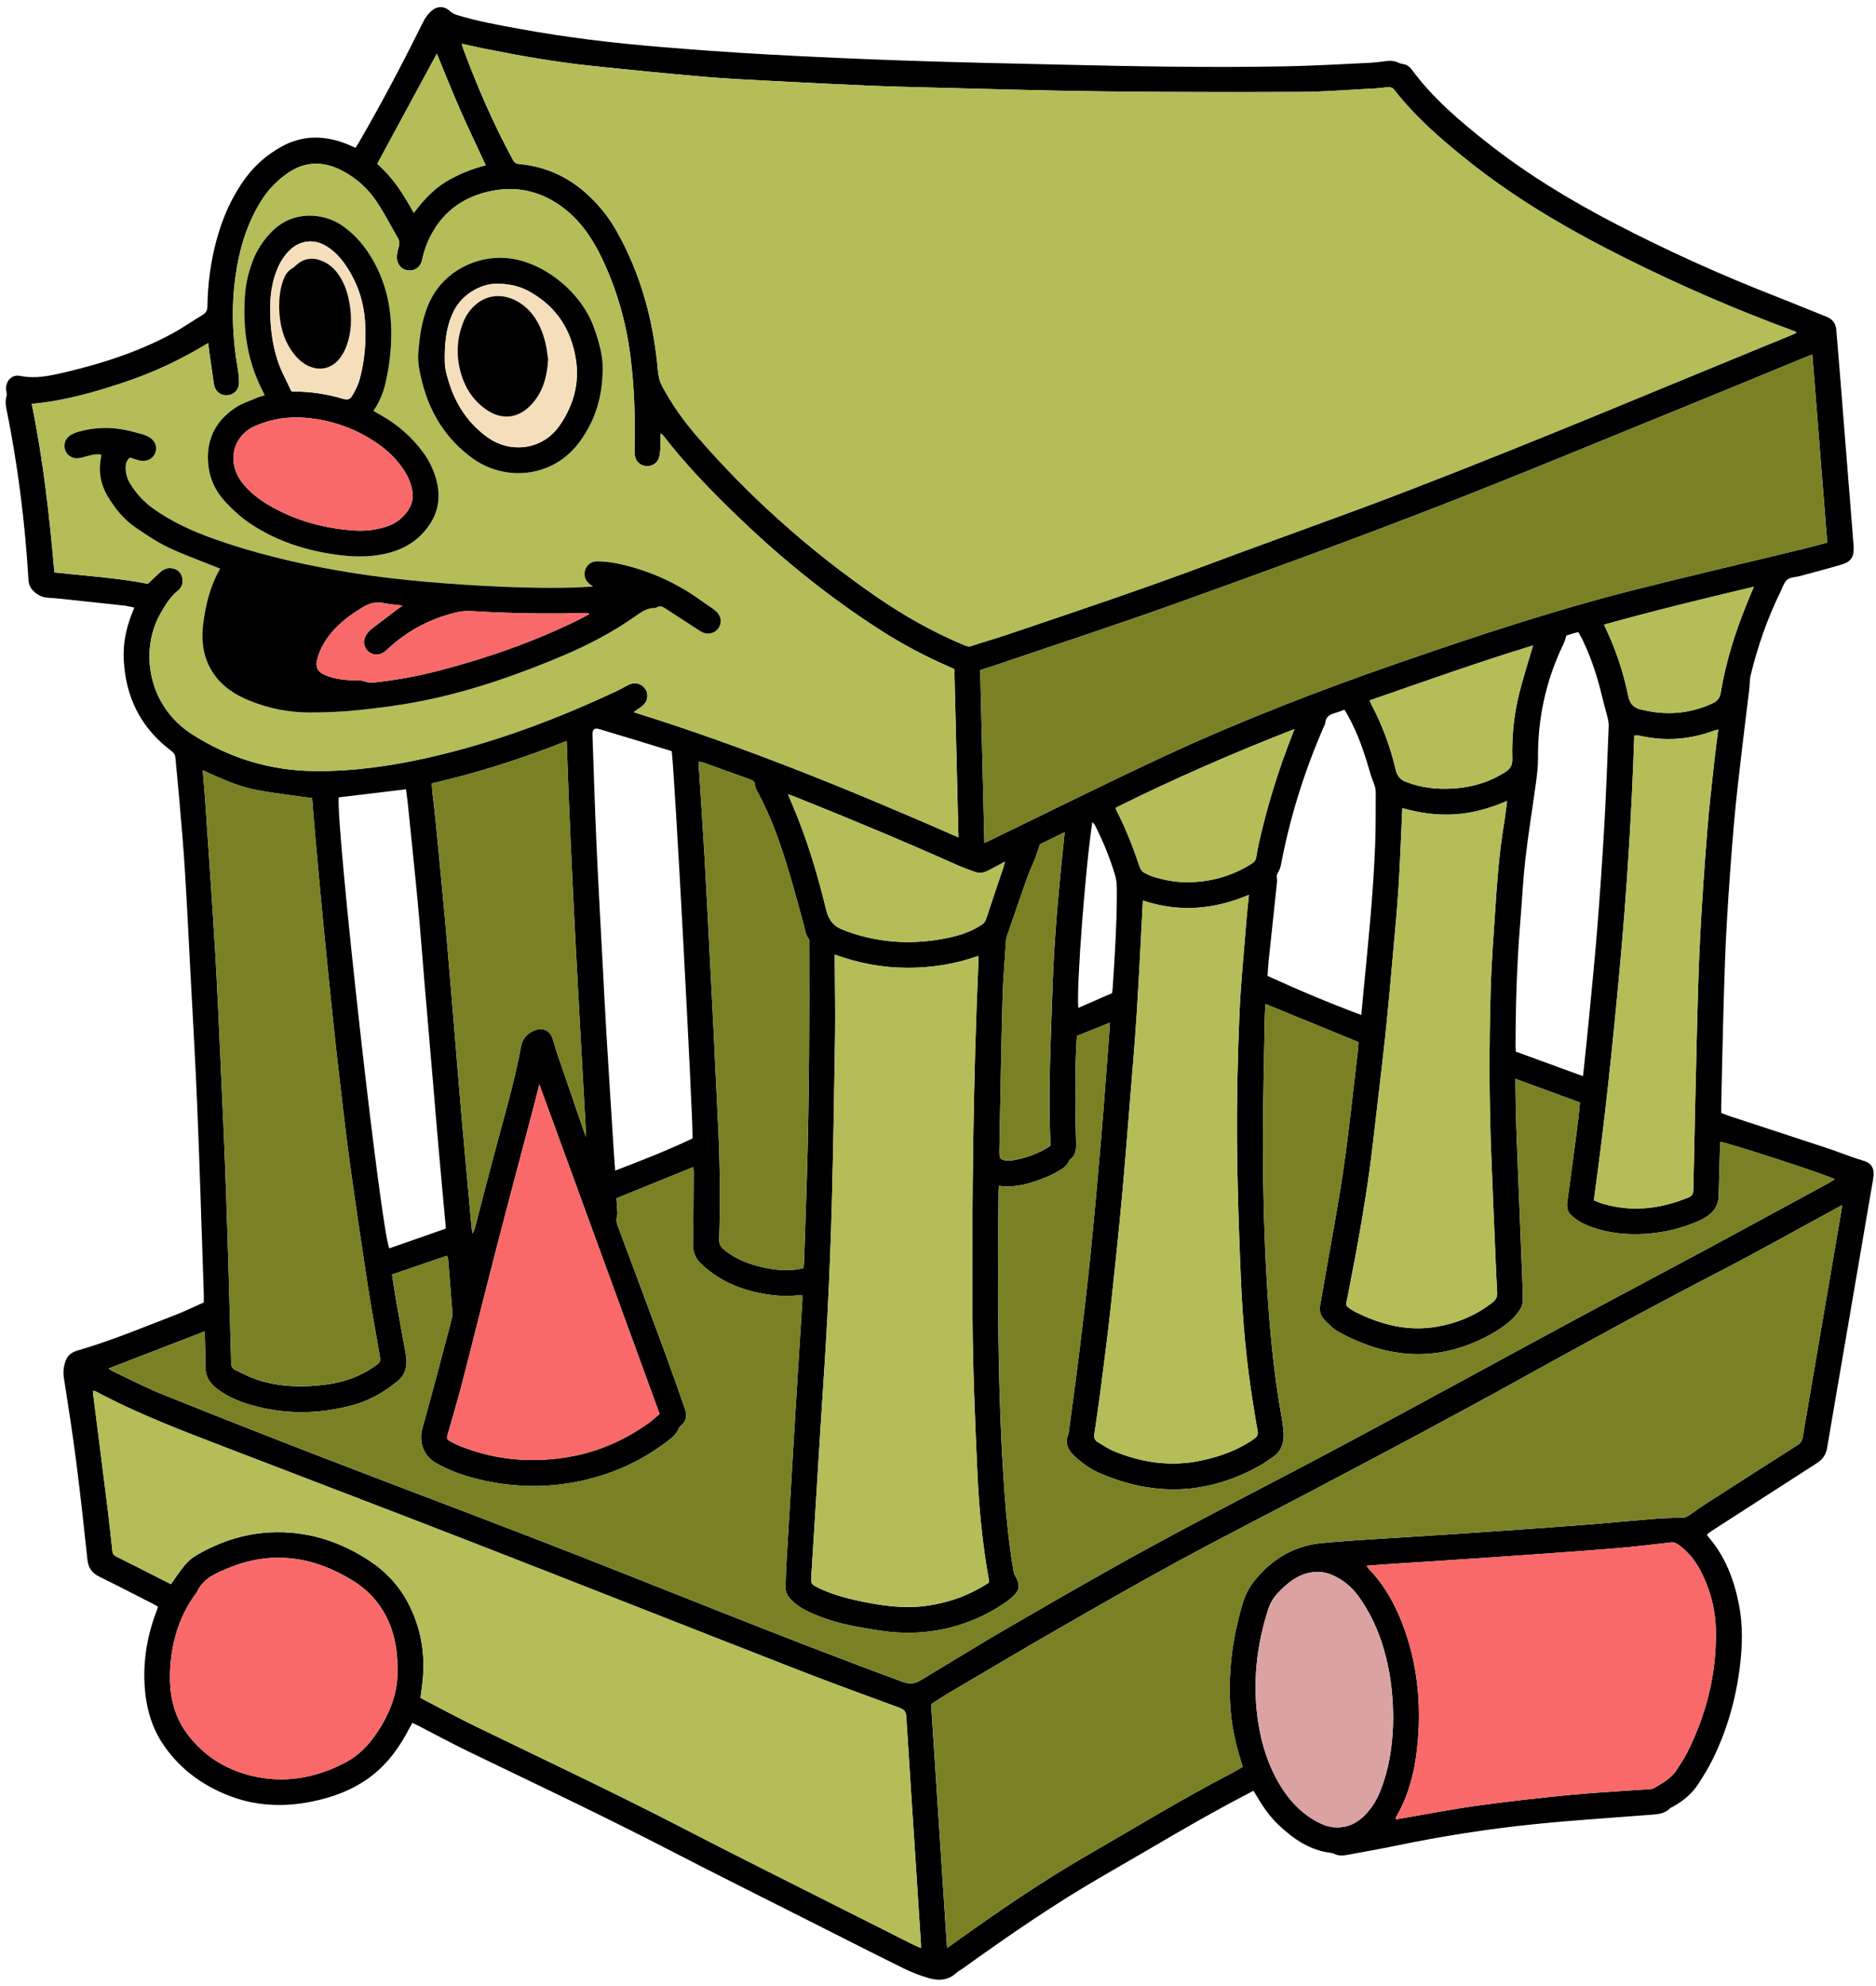 <svg width="187" height="198" viewBox="0 0 187 198" fill="none" xmlns="http://www.w3.org/2000/svg">
<path d="M185.591 115.683C186.446 115.862 186.848 116.384 186.749 117.253C186.688 117.792 186.578 118.329 186.488 118.865C185.492 124.685 184.496 130.505 183.498 136.325C183.039 139.006 182.574 141.688 182.123 144.372C182.01 145.043 181.658 145.517 181.097 145.874C178.698 147.412 176.308 148.957 173.913 150.503C172.804 151.218 171.693 151.93 170.587 152.648C170.436 152.747 170.299 152.871 170.15 152.984C170.197 153.072 170.216 153.135 170.255 153.179C171.946 155.115 172.826 157.418 173.324 159.898C173.75 162.022 173.684 164.153 173.415 166.279C173.008 169.481 172.13 172.553 170.692 175.449C170.293 176.252 169.817 177.022 169.336 177.781C168.681 178.81 167.768 179.575 166.698 180.15C166.624 180.188 166.533 180.21 166.478 180.268C165.92 180.856 165.18 180.876 164.446 180.933C160.645 181.231 156.838 181.467 153.048 181.852C148.381 182.325 143.746 183.054 139.15 184.006C137.533 184.341 135.902 184.627 134.277 184.927C133.839 185.007 133.402 185.032 132.987 184.812C132.896 184.765 132.791 184.735 132.687 184.724C130.555 184.479 128.908 183.324 127.414 181.902C126.559 181.087 125.891 180.119 125.294 179.104C125.187 178.926 125.079 178.75 124.947 178.53C124.733 178.642 124.535 178.75 124.337 178.854C119.499 181.357 114.853 184.204 110.131 186.913C105.235 189.721 100.603 192.922 96.024 196.209C95.768 196.393 95.488 196.542 95.254 196.751C94.418 197.499 93.444 197.469 92.479 197.183C91.64 196.935 90.815 196.605 90.031 196.217C87.159 194.801 84.305 193.349 81.444 191.902C76.548 189.427 71.636 186.984 66.765 184.465C60.142 181.038 53.404 177.859 46.693 174.616C45.054 173.824 43.453 172.952 41.833 172.116C41.61 172.003 41.382 171.896 41.107 171.758C41.013 171.923 40.922 172.077 40.84 172.237C39.872 174.118 38.678 175.815 36.962 177.11C35.18 178.453 33.155 179.203 30.996 179.627C28.249 180.166 25.531 180.062 22.896 179.049C20.231 178.026 18.006 176.417 16.359 174.049C15.085 172.217 14.535 170.16 14.411 167.968C14.263 165.355 14.728 162.839 15.685 160.407C15.707 160.352 15.72 160.292 15.751 160.193C15.616 160.11 15.484 160.017 15.341 159.942C13.531 159.021 11.73 158.083 9.906 157.189C9.175 156.829 8.803 156.312 8.715 155.495C8.369 152.247 8.017 148.999 7.601 145.756C7.241 142.953 6.804 140.159 6.369 137.367C6.276 136.759 6.344 136.198 6.551 135.643C6.746 135.115 7.153 134.812 7.692 134.655C11.015 133.69 14.205 132.361 17.426 131.118C18.399 130.741 19.34 130.279 20.311 129.847C20.311 129.509 20.319 129.218 20.311 128.926C20.102 122.771 19.918 116.613 19.667 110.457C19.486 105.957 19.216 101.461 18.983 96.961C18.801 93.509 18.636 90.055 18.419 86.606C18.276 84.306 18.067 82.01 17.874 79.713C17.759 78.335 17.607 76.96 17.489 75.582C17.462 75.263 17.343 75.059 17.082 74.864C14.051 72.595 12.522 69.528 12.335 65.774C12.258 64.226 12.544 62.729 13.108 61.285C13.19 61.071 13.275 60.859 13.385 60.576C13.042 60.504 12.725 60.414 12.403 60.378C10.363 60.152 8.325 59.932 6.281 59.718C5.781 59.666 5.28 59.621 4.779 59.591C4.229 59.558 3.778 59.341 3.377 58.967C3.033 58.648 2.865 58.274 2.838 57.809C2.497 52.072 1.781 46.384 0.64 40.751C0.555 40.336 0.511 39.931 0.651 39.511C0.703 39.348 0.659 39.147 0.626 38.969C0.475 38.089 1.13 37.294 1.993 37.472C3.489 37.786 4.922 37.478 6.339 37.148C10.057 36.279 13.685 35.124 17.068 33.308C18.155 32.725 19.169 32.016 20.223 31.378C20.567 31.169 20.671 30.883 20.677 30.492C20.712 28.261 21.004 26.064 21.59 23.913C22.195 21.691 23.103 19.609 24.475 17.747C25.432 16.443 26.634 15.412 28.045 14.628C30.204 13.426 32.407 13.486 34.643 14.388C34.778 14.443 34.91 14.507 35.045 14.567C35.158 14.617 35.27 14.669 35.43 14.74C35.548 14.556 35.666 14.391 35.768 14.215C37.908 10.516 39.916 6.745 41.814 2.916C42.13 2.278 42.413 1.629 42.958 1.131C43.571 0.576 44.251 0.562 44.858 1.112C45.034 1.272 45.26 1.404 45.488 1.475C47.551 2.124 49.677 2.49 51.798 2.881C56.374 3.72 60.989 4.278 65.624 4.663C69.194 4.96 72.767 5.224 76.342 5.419C81.007 5.675 85.674 5.884 90.342 6.046C95.43 6.222 100.518 6.321 105.609 6.442C113.066 6.618 120.525 6.753 127.984 6.618C130.83 6.569 133.674 6.396 136.521 6.264C137.085 6.236 137.646 6.156 138.207 6.088C138.611 6.041 138.999 6.063 139.373 6.244C139.502 6.308 139.648 6.354 139.791 6.374C140.19 6.429 140.501 6.632 140.732 6.946C142.814 9.779 145.463 12.023 148.196 14.188C152.187 17.345 156.511 19.963 161.022 22.309C166.267 25.038 171.644 27.456 177.15 29.604C178.786 30.242 180.406 30.924 182.04 31.565C182.656 31.807 182.989 32.222 183.041 32.874C183.154 34.274 183.275 35.671 183.388 37.071C183.627 40.058 183.864 43.042 184.1 46.029C184.32 48.807 184.543 51.585 184.763 54.36C184.769 54.423 184.771 54.484 184.774 54.547C184.81 55.518 184.507 56.007 183.58 56.282C182.197 56.692 180.8 57.055 179.405 57.435C178.982 57.55 178.462 57.537 178.157 57.79C177.829 58.059 177.692 58.565 177.488 58.978C176.176 61.638 175.214 64.424 174.51 67.301C174.397 67.76 174.424 68.252 174.367 68.728C174.138 70.62 173.893 72.51 173.676 74.402C173.382 76.963 173.063 79.518 172.843 82.084C172.557 85.401 172.317 88.726 172.125 92.049C171.968 94.747 171.888 97.451 171.809 100.151C171.71 103.501 171.649 106.854 171.572 110.207C171.567 110.435 171.572 110.666 171.572 110.96C171.891 111.079 172.161 111.191 172.439 111.282C175.599 112.322 178.764 113.351 181.922 114.396C182.953 114.737 183.971 115.125 185 115.488C185.195 115.556 185.398 115.614 185.602 115.658L185.591 115.683ZM183.561 120.656C183.583 120.521 183.583 120.383 183.597 120.155C183.237 120.353 182.945 120.513 182.654 120.672C178.993 122.661 175.362 124.71 171.663 126.624C164.933 130.112 158.279 133.742 151.651 137.417C144.786 141.226 137.847 144.898 130.902 148.561C126.457 150.905 121.977 153.182 117.562 155.58C113.533 157.767 109.556 160.05 105.579 162.335C101.874 164.464 98.205 166.648 94.525 168.815C93.95 169.153 93.397 169.53 92.812 169.904C93.34 177.977 93.865 186.019 94.399 194.207C94.709 193.99 94.91 193.849 95.111 193.704C99.451 190.59 103.854 187.57 108.486 184.897C113.22 182.166 117.884 179.316 122.736 176.794C123.121 176.593 123.49 176.362 123.872 176.145C123.8 175.906 123.745 175.727 123.69 175.551C123.176 173.906 122.802 172.231 122.664 170.515C122.378 166.904 122.821 163.369 123.855 159.901C124.106 159.065 124.474 158.309 125.016 157.627C126.768 155.415 129.034 154.081 131.837 153.828C135.069 153.534 138.314 153.377 141.551 153.16C143.705 153.017 145.856 152.885 148.009 152.734C151.291 152.505 154.569 152.28 157.848 152.027C160.163 151.848 162.479 151.617 164.795 151.43C165.703 151.358 166.619 151.312 167.529 151.325C167.851 151.331 168.079 151.27 168.329 151.094C168.998 150.624 169.666 150.156 170.354 149.716C173.277 147.835 176.204 145.959 179.136 144.095C179.463 143.886 179.647 143.646 179.702 143.258C179.81 142.491 179.955 141.729 180.087 140.967C181.245 134.199 182.4 127.43 183.556 120.658L183.561 120.656ZM182.409 117.869C182.563 117.787 182.7 117.674 182.876 117.553C181.801 117.031 172.02 113.84 171.443 113.835C171.443 114.082 171.448 114.332 171.443 114.58C171.402 116.109 171.347 117.638 171.322 119.165C171.305 120.194 170.797 120.909 169.949 121.404C169.553 121.635 169.127 121.822 168.698 121.987C166.962 122.652 165.164 123.004 163.302 123.043C161.434 123.081 159.624 122.806 157.916 122.031C157.485 121.836 157.086 121.544 156.714 121.247C156.272 120.892 156.151 120.403 156.228 119.833C156.604 117.075 156.967 114.313 157.328 111.552C157.402 110.98 157.441 110.405 157.487 109.913C155.314 109.115 153.241 108.356 151.065 107.558C151.065 107.921 151.062 108.13 151.065 108.337C151.093 109.783 151.101 111.227 151.156 112.674C151.313 116.86 151.486 121.046 151.651 125.235C151.706 126.638 151.777 128.038 151.799 129.443C151.805 129.803 151.733 130.222 151.544 130.516C151.244 130.986 150.864 131.429 150.435 131.781C149.874 132.246 149.261 132.661 148.623 133.016C143.491 135.863 138.397 135.546 133.369 132.746C132.852 132.458 132.42 131.993 132.002 131.561C131.62 131.168 131.491 130.664 131.595 130.106C131.749 129.284 131.884 128.456 132.027 127.631C132.665 123.937 133.377 120.257 133.916 116.549C134.477 112.674 134.874 108.777 135.336 104.888C135.377 104.541 135.391 104.192 135.415 103.895C132.296 102.616 129.254 101.367 126.155 100.099C126.124 100.514 126.086 100.866 126.08 101.221C126.006 105.682 125.871 110.144 125.888 114.607C125.91 119.698 126.058 124.787 126.408 129.869C126.642 133.258 126.985 136.63 127.527 139.983C127.667 140.852 127.846 141.715 127.931 142.587C128.041 143.707 127.799 144.711 126.749 145.357C126.411 145.566 126.1 145.822 125.756 146.02C120.516 149.018 115.126 149.265 109.606 146.861C108.657 146.449 107.821 145.852 107.072 145.137C106.47 144.562 106.137 143.908 106.47 143.055C106.531 142.901 106.539 142.728 106.561 142.563C106.913 139.906 107.284 137.252 107.609 134.589C107.988 131.492 108.36 128.393 108.676 125.287C109.066 121.431 109.413 117.572 109.74 113.711C110.057 109.976 110.323 106.235 110.612 102.495C110.623 102.335 110.612 102.173 110.612 101.961C109.504 102.409 108.445 102.839 107.347 103.281C107.336 103.427 107.323 103.611 107.312 103.796C107.125 107.187 107.166 110.581 107.262 113.975C107.279 114.605 107.229 115.193 106.66 115.603C106.597 115.647 106.555 115.735 106.522 115.809C106.341 116.214 106.011 116.467 105.637 116.673C105.232 116.896 104.834 117.132 104.41 117.308C102.875 117.941 101.31 118.458 99.575 118.222C99.558 118.414 99.536 118.576 99.534 118.741C99.437 128.841 99.415 138.938 100.147 149.021C100.331 151.57 100.601 154.112 101.03 156.631C101.066 156.829 101.14 157.032 101.244 157.206C101.676 157.918 101.646 158.496 101.057 159.071C100.73 159.39 100.361 159.678 99.976 159.929C96.692 162.079 93.078 163.012 89.173 162.729C87.924 162.638 86.684 162.404 85.449 162.181C83.796 161.884 82.187 161.428 80.658 160.715C79.967 160.393 79.337 159.995 78.812 159.434C78.485 159.082 78.278 158.688 78.298 158.193C78.325 157.462 78.342 156.73 78.383 155.998C78.65 151.419 78.919 146.837 79.197 142.26C79.45 138.057 79.72 133.855 79.978 129.652C79.989 129.493 79.978 129.333 79.978 129.152C79.736 129.152 79.552 129.135 79.37 129.152C78.086 129.278 76.821 129.135 75.564 128.877C73.402 128.434 71.485 127.512 69.873 125.986C69.285 125.43 69.056 124.773 69.073 123.962C69.125 121.574 69.128 119.187 69.147 116.8C69.147 116.657 69.117 116.514 69.1 116.357C66.54 117.396 64.009 118.425 61.446 119.465C61.471 119.817 61.501 120.15 61.517 120.482C61.529 120.733 61.584 121.002 61.509 121.23C61.383 121.627 61.484 121.965 61.619 122.322C63.17 126.481 64.727 130.637 66.265 134.801C66.952 136.666 67.601 138.547 68.267 140.42C68.495 141.066 68.462 141.658 67.885 142.125C67.805 142.189 67.717 142.268 67.684 142.359C67.445 143.008 66.914 143.396 66.397 143.787C64.727 145.038 62.915 146.045 60.959 146.76C56.589 148.355 52.128 148.561 47.611 147.461C46.165 147.109 44.77 146.6 43.464 145.863C42.204 145.151 41.723 143.745 42.108 142.367C43.114 138.8 44.041 135.214 44.993 131.632C45.056 131.393 45.106 131.135 45.089 130.893C44.963 129.116 44.817 127.342 44.671 125.568C44.66 125.436 44.597 125.309 44.561 125.188C42.702 125.824 40.889 126.442 39.08 127.061C39.223 127.985 39.341 128.857 39.492 129.721C39.8 131.473 40.133 133.222 40.444 134.974C40.639 136.091 40.488 137.103 39.476 137.815C39.322 137.923 39.184 138.057 39.033 138.167C37.856 139.028 36.58 139.705 35.171 140.084C31.761 141.009 28.345 141.044 24.94 140.046C23.727 139.691 22.577 139.191 21.571 138.409C20.845 137.848 20.457 137.133 20.468 136.195C20.479 135.274 20.443 134.353 20.427 133.428C20.421 133.206 20.404 132.983 20.393 132.738C17.181 133.979 14.034 135.194 10.814 136.437C11.004 136.556 11.13 136.655 11.27 136.721C12.937 137.505 14.574 138.36 16.282 139.045C21.505 141.146 26.744 143.206 31.995 145.236C39.06 147.964 46.154 150.632 53.222 153.361C65.503 158.102 77.662 163.152 90.025 167.685C90.663 167.919 91.186 167.869 91.739 167.536C94.806 165.688 97.85 163.801 100.95 162.011C105.7 159.266 110.45 156.515 115.271 153.9C121.584 150.478 127.989 147.225 134.318 143.836C141.829 139.815 149.302 135.717 156.8 131.668C161.148 129.319 165.519 127.017 169.87 124.674C174.053 122.421 178.225 120.144 182.403 117.875L182.409 117.869ZM182.139 54.09C181.641 47.831 181.149 41.637 180.651 35.344C180.404 35.44 180.247 35.495 180.093 35.558C176.22 37.151 172.356 38.757 168.478 40.333C159.927 43.807 151.406 47.366 142.8 50.702C134.392 53.961 125.913 57.047 117.422 60.097C111.338 62.284 105.188 64.286 99.066 66.371C98.634 66.517 98.197 66.649 97.705 66.803C97.845 72.546 97.982 78.25 98.123 84.034C98.365 83.927 98.513 83.864 98.656 83.792C104.479 80.973 110.263 78.077 116.132 75.354C123.751 71.82 131.581 68.797 139.519 66.049C147.234 63.379 154.984 60.812 162.903 58.807C168.522 57.385 174.171 56.076 179.807 54.709C180.574 54.525 181.336 54.305 182.139 54.09ZM179.075 33.157C179.001 33.099 178.971 33.064 178.932 33.05C178.11 32.739 177.285 32.437 176.465 32.12C170.896 29.972 165.455 27.532 160.15 24.788C155.314 22.29 150.686 19.49 146.422 16.102C143.694 13.934 141.073 11.657 138.922 8.89C138.829 8.769 138.606 8.692 138.446 8.695C138.028 8.703 137.613 8.786 137.198 8.808C134.645 8.937 132.093 9.154 129.54 9.165C122.942 9.198 116.341 9.185 109.743 9.108C103.984 9.039 98.222 8.86 92.465 8.72C90.433 8.67 88.4 8.618 86.37 8.53C83.191 8.392 80.008 8.233 76.829 8.065C74.593 7.947 72.351 7.842 70.118 7.65C66.405 7.328 62.695 6.959 58.987 6.569C55.403 6.192 51.855 5.571 48.324 4.861C47.592 4.712 46.863 4.547 46.022 4.366C46.112 4.655 46.154 4.817 46.212 4.971C47.62 8.742 49.212 12.43 51.143 15.964C51.303 16.253 51.492 16.33 51.784 16.358C54.565 16.611 56.924 17.769 58.907 19.716C59.9 20.689 60.747 21.779 61.435 22.989C63.886 27.31 65.137 31.988 65.577 36.909C65.627 37.47 65.728 37.984 66.009 38.509C66.972 40.316 68.149 41.964 69.48 43.504C74.744 49.588 80.71 54.896 87.327 59.467C90.091 61.376 93.004 63.024 96.109 64.319C96.343 64.415 96.541 64.498 96.819 64.404C97.949 64.025 99.099 63.706 100.229 63.324C107.191 60.977 114.155 58.637 121.033 56.057C127.401 53.667 133.826 51.422 140.174 48.98C153.067 44.021 165.788 38.625 178.577 33.405C178.74 33.339 178.891 33.251 179.07 33.163L179.075 33.157ZM174.012 60.458C174.259 59.839 174.521 59.225 174.823 58.496C169.746 59.701 164.809 60.903 159.886 62.278C161.022 64.608 161.814 66.96 162.309 69.41C162.46 70.156 162.875 70.59 163.601 70.744C164.053 70.84 164.501 70.942 164.957 71C166.957 71.256 168.874 70.967 170.709 70.12C171.182 69.9 171.432 69.594 171.523 69.055C172.012 66.093 172.895 63.241 174.014 60.458H174.012ZM168.192 174.701C170.109 170.872 171.121 166.818 171.036 162.531C170.995 160.391 170.453 158.35 169.427 156.452C168.899 155.481 168.217 154.645 167.306 154.004C167.081 153.845 166.869 153.735 166.561 153.77C164.649 153.991 162.735 154.227 160.815 154.378C156.764 154.7 152.713 154.983 148.659 155.264C145.19 155.503 141.719 155.718 138.251 155.946C137.607 155.987 136.964 156.042 136.232 156.095C136.309 156.227 136.331 156.287 136.372 156.331C138.067 158.078 139.197 160.171 140 162.443C141.386 166.365 141.714 170.413 141.23 174.525C140.957 176.849 140.366 179.091 139.17 181.134C139.134 181.195 139.137 181.275 139.115 181.385C139.291 181.357 139.412 181.341 139.533 181.319C142.113 180.878 144.681 180.372 147.27 180.015C150.339 179.589 153.419 179.247 156.503 178.948C159.022 178.703 161.555 178.579 164.083 178.395C164.352 178.376 164.666 178.395 164.88 178.263C165.719 177.757 166.605 177.292 167.152 176.423C167.507 175.856 167.892 175.301 168.189 174.704L168.192 174.701ZM170.89 75.832C171 74.817 171.14 73.805 171.275 72.735C171.105 72.777 170.986 72.796 170.876 72.837C168.456 73.742 165.986 73.918 163.464 73.354C163.293 73.316 163.112 73.321 162.906 73.305C162.65 81.094 162.166 88.809 161.459 96.507C160.752 104.222 159.957 111.929 158.871 119.668C159.228 119.806 159.514 119.938 159.814 120.023C162.741 120.867 165.571 120.518 168.346 119.363C168.736 119.201 168.783 118.926 168.791 118.568C168.915 112.913 169.034 107.256 169.179 101.601C169.254 98.71 169.336 95.82 169.493 92.932C169.677 89.521 169.916 86.116 170.189 82.711C170.37 80.415 170.645 78.126 170.89 75.835V75.832ZM160.356 72.323C160.367 72.04 160.293 71.748 160.224 71.467C160.07 70.84 159.883 70.222 159.734 69.592C159.261 67.589 158.645 65.637 157.743 63.78C157.617 63.522 157.468 63.274 157.328 63.015C157.1 63.073 156.918 63.114 156.739 63.167C156.541 63.224 156.343 63.293 156.131 63.365C156.079 63.549 156.035 63.733 155.969 63.907C155.903 64.083 155.821 64.253 155.741 64.424C154.077 67.947 153.279 71.66 153.309 75.557C153.315 76.305 153.235 77.062 153.136 77.804C152.787 80.398 152.358 82.983 152.058 85.582C151.81 87.725 151.711 89.881 151.533 92.032C151.2 96.127 151.071 100.228 151.071 104.337C151.071 104.503 151.087 104.668 151.095 104.841C153.309 105.649 155.504 106.453 157.787 107.286C157.82 107.027 157.845 106.843 157.864 106.659C158.046 104.888 158.238 103.119 158.406 101.348C158.689 98.388 158.989 95.429 159.223 92.464C159.492 89.059 159.729 85.654 159.921 82.243C160.108 78.94 160.224 75.632 160.359 72.326L160.356 72.323ZM151.447 69.083C151.841 67.523 152.336 65.994 152.814 64.349C147.338 66.019 141.953 67.947 136.526 69.828C136.592 69.985 136.631 70.1 136.689 70.21C137.781 72.273 138.587 74.452 139.117 76.718C139.285 77.43 139.648 77.799 140.289 77.997C140.449 78.046 140.605 78.11 140.762 78.162C142.242 78.638 143.763 78.718 145.295 78.575C147.006 78.415 148.604 77.898 150.061 76.957C150.54 76.646 150.768 76.289 150.749 75.681C150.68 73.453 150.903 71.245 151.447 69.083ZM149.882 82.378C150.014 81.578 150.105 80.769 150.229 79.856C148.516 80.579 146.846 81.069 145.075 81.185C143.298 81.303 141.571 81.08 139.788 80.566C139.775 80.819 139.764 80.984 139.758 81.149C139.643 83.597 139.557 86.047 139.403 88.492C139.271 90.583 139.071 92.668 138.884 94.755C138.628 97.613 138.383 100.473 138.078 103.325C137.709 106.783 137.277 110.232 136.887 113.686C136.293 118.956 135.336 124.165 134.312 129.363C134.15 130.189 133.993 130.125 134.918 130.692C134.989 130.736 135.063 130.774 135.138 130.813C137.668 132.067 140.303 132.757 143.149 132.279C145.232 131.93 147.124 131.146 148.791 129.834C149.112 129.581 149.264 129.295 149.239 128.871C149.162 127.636 149.118 126.404 149.063 125.169C148.92 121.8 148.774 118.431 148.642 115.061C148.427 109.552 148.43 104.043 148.593 98.534C148.67 95.874 148.884 93.223 149.055 90.566C149.231 87.83 149.437 85.093 149.88 82.381L149.882 82.378ZM138.873 171.252C138.853 169.462 138.71 167.795 138.369 166.147C137.849 163.636 136.95 161.29 135.448 159.192C134.747 158.212 133.859 157.473 132.753 157.005C132.082 156.722 131.4 156.639 130.665 156.768C129.301 157.008 128.325 157.833 127.412 158.776C126.955 159.249 126.622 159.799 126.419 160.432C125.211 164.181 124.815 168.004 125.448 171.901C125.8 174.066 126.471 176.129 127.623 178.018C128.592 179.608 129.838 180.903 131.521 181.742C132.052 182.006 132.607 182.174 133.207 182.185C134.747 182.215 135.809 181.387 136.672 180.235C137.228 179.49 137.585 178.637 137.882 177.762C138.611 175.614 138.853 173.397 138.873 171.255V171.252ZM137.134 78.984C137.134 78.759 137.088 78.528 137.019 78.313C136.895 77.917 136.714 77.538 136.601 77.136C136.034 75.136 135.38 73.175 134.367 71.349C134.26 71.154 134.136 70.964 134.013 70.758C133.663 70.882 133.372 71.003 133.075 71.085C132.566 71.231 132.162 71.451 132.104 72.056C132.087 72.235 131.977 72.408 131.9 72.581C130 76.957 128.586 81.484 127.695 86.174C127.645 86.435 127.557 86.705 127.423 86.933C127.299 87.145 127.23 87.332 127.28 87.579C127.313 87.739 127.293 87.915 127.277 88.08C127.005 90.662 126.724 93.242 126.455 95.825C126.405 96.301 126.386 96.779 126.35 97.296C129.414 98.694 132.483 100 135.693 101.186C135.765 100.429 135.825 99.766 135.888 99.106C136.367 94.144 136.887 89.183 137.077 84.199C137.143 82.463 137.126 80.722 137.134 78.984ZM128.748 73.423C128.828 73.217 128.908 73.01 129.034 72.683C122.906 75.073 117.015 77.639 111.198 80.538C111.245 80.67 111.267 80.75 111.303 80.822C112.229 82.631 112.967 84.521 113.613 86.446C113.706 86.724 113.869 86.922 114.124 87.043C114.408 87.175 114.686 87.323 114.983 87.414C116.028 87.731 117.092 87.942 118.19 87.951C120.574 87.973 122.78 87.37 124.796 86.086C125.046 85.926 125.181 85.737 125.225 85.442C125.297 84.966 125.387 84.493 125.492 84.026C126.306 80.406 127.395 76.872 128.746 73.418L128.748 73.423ZM125.011 143.445C125.327 143.225 125.437 143.003 125.357 142.612C125.184 141.751 125.066 140.877 124.92 140.01C124.238 135.871 123.869 131.696 123.69 127.51C123.495 122.927 123.336 118.34 123.303 113.752C123.272 109.585 123.369 105.416 123.542 101.249C123.674 98.028 124.007 94.816 124.257 91.6C124.317 90.836 124.408 90.077 124.496 89.213C121.011 90.684 117.543 90.987 113.921 89.78C113.904 90.11 113.896 90.316 113.885 90.525C113.695 94.018 113.536 97.511 113.31 101.004C113.115 104.035 112.854 107.06 112.609 110.089C112.35 113.304 112.103 116.519 111.8 119.731C111.465 123.318 111.094 126.902 110.7 130.483C110.417 133.063 110.084 135.64 109.754 138.214C109.553 139.793 109.325 141.369 109.088 142.942C109.031 143.322 109.113 143.594 109.446 143.784C109.936 144.064 110.4 144.405 110.915 144.623C113.761 145.825 116.704 146.259 119.76 145.607C121.639 145.206 123.421 144.565 125.011 143.448V143.445ZM111.322 89.587C111.327 88.82 111.371 88.008 111.16 87.288C110.651 85.563 109.971 83.894 109.152 82.287C109.097 82.18 109 82.092 108.885 81.949C108.192 86.468 107.292 98.311 107.482 100.484C108.604 99.995 109.707 99.513 110.849 99.016C110.871 98.823 110.909 98.597 110.923 98.369C111.022 96.782 111.129 95.195 111.204 93.605C111.267 92.269 111.316 90.929 111.325 89.59L111.322 89.587ZM104.908 98.622C105.081 93.421 105.565 88.245 106.126 82.97C105.194 83.426 104.374 83.828 103.665 84.174C103.478 84.719 103.346 85.159 103.181 85.582C102.936 86.204 102.636 86.809 102.413 87.439C101.701 89.45 101.013 91.466 100.323 93.482C100.284 93.597 100.284 93.729 100.276 93.853C100.155 95.775 99.979 97.695 99.93 99.621C99.795 104.665 99.715 109.712 99.616 114.756C99.6 115.548 99.754 115.697 100.543 115.705C100.667 115.705 100.796 115.71 100.92 115.688C102.248 115.446 103.513 115.039 104.718 114.217C104.468 109.002 104.74 103.815 104.913 98.628L104.908 98.622ZM100.029 86.438C100.075 86.295 100.106 86.149 100.172 85.901C99.569 86.226 99.077 86.504 98.576 86.757C98.158 86.966 97.716 87.117 97.248 86.947C96.602 86.713 95.95 86.485 95.326 86.204C89.995 83.825 84.61 81.581 79.192 79.416C79.021 79.35 78.848 79.295 78.545 79.188C78.749 79.669 78.897 80.013 79.043 80.359C80.473 83.721 81.502 87.211 82.368 90.748C82.624 91.79 83.166 92.403 84.126 92.736C84.305 92.797 84.478 92.871 84.657 92.934C87.883 94.054 91.164 94.197 94.495 93.501C95.669 93.256 96.797 92.888 97.812 92.222C98.046 92.068 98.208 91.903 98.301 91.614C98.862 89.884 99.454 88.165 100.034 86.441L100.029 86.438ZM98.568 157.772C98.579 157.668 98.593 157.627 98.585 157.588C97.944 154.057 97.589 150.489 97.427 146.914C97.196 141.765 96.973 136.613 96.943 131.459C96.871 119.58 97.006 107.698 97.528 95.828C97.537 95.671 97.515 95.514 97.504 95.311C95.16 96.138 92.795 96.502 90.367 96.488C87.924 96.474 85.561 96.026 83.21 95.173C83.21 95.506 83.21 95.737 83.21 95.965C83.221 98.375 83.27 100.784 83.237 103.193C83.16 108.683 83.067 114.17 82.927 119.66C82.83 123.45 82.679 127.24 82.487 131.027C82.286 134.938 82.002 138.847 81.76 142.758C81.458 147.651 81.164 152.544 80.853 157.437C80.831 157.767 80.941 157.957 81.199 158.1C81.403 158.21 81.604 158.322 81.813 158.419C82.905 158.911 84.043 159.258 85.212 159.516C87.594 160.044 89.979 160.435 92.435 160.083C94.649 159.764 96.69 159.024 98.565 157.781L98.568 157.772ZM95.54 83.481C95.403 77.815 95.265 72.254 95.13 66.712C94.874 66.597 94.685 66.508 94.495 66.423C92.209 65.416 90.006 64.256 87.902 62.914C82.836 59.676 78.171 55.93 73.831 51.775C71.075 49.137 68.407 46.411 66.075 43.378C66.034 43.325 65.957 43.301 65.838 43.229C65.838 43.551 65.838 43.801 65.838 44.051C65.838 44.302 65.855 44.557 65.825 44.805C65.789 45.116 65.759 45.438 65.649 45.724C65.451 46.238 64.925 46.519 64.386 46.464C63.839 46.411 63.415 46.04 63.294 45.487C63.253 45.286 63.242 45.072 63.248 44.863C63.33 41.697 63.231 38.537 62.824 35.393C62.389 32.024 61.454 28.798 59.988 25.731C59.149 23.979 58.107 22.362 56.608 21.091C54.419 19.237 51.886 18.473 49.061 19.023C46.407 19.54 44.303 20.926 42.996 23.374C42.567 24.174 42.265 25.01 42.075 25.901C41.91 26.672 41.313 27.059 40.601 26.944C39.924 26.834 39.492 26.221 39.572 25.453C39.602 25.162 39.66 24.87 39.745 24.592C39.839 24.293 39.822 24.026 39.666 23.751C39.005 22.609 38.398 21.438 37.691 20.324C36.8 18.924 35.606 17.804 34.129 17.029C32.251 16.044 30.405 16.036 28.623 17.304C27.688 17.967 26.884 18.75 26.249 19.702C24.648 22.109 23.848 24.801 23.463 27.634C23.053 30.649 23.163 33.652 23.683 36.645C23.774 37.159 23.84 37.684 23.823 38.204C23.804 38.903 23.273 39.389 22.616 39.411C21.942 39.434 21.428 38.996 21.32 38.295C21.155 37.197 21.001 36.097 20.847 35C20.814 34.761 20.79 34.521 20.754 34.2C18.028 35.866 15.236 37.17 12.283 38.149C9.32 39.131 6.333 39.984 3.162 40.261C4.309 45.853 4.928 51.444 5.423 57.069C8.547 57.413 11.664 57.603 14.741 58.202C15.193 57.776 15.588 57.374 16.015 57.003C16.323 56.736 16.694 56.58 17.115 56.643C17.61 56.717 17.979 56.987 18.135 57.465C18.317 58.015 18.179 58.519 17.734 58.884C16.988 59.495 16.493 60.284 16.023 61.109C13.87 64.875 14.744 70.389 19.145 73.203C22.872 75.585 26.926 76.831 31.368 76.872C35.229 76.91 39.011 76.369 42.757 75.516C49.297 74.028 55.541 71.685 61.597 68.83C61.977 68.651 62.332 68.423 62.711 68.249C63.319 67.972 63.979 68.161 64.323 68.684C64.669 69.212 64.581 69.88 64.089 70.337C63.938 70.477 63.748 70.579 63.578 70.7C63.456 70.788 63.338 70.876 63.168 71.003C74.255 74.454 84.899 78.814 95.534 83.481H95.54ZM91.799 194.212C91.799 194.003 91.805 193.902 91.799 193.803C91.643 191.335 91.483 188.871 91.324 186.404C90.994 181.324 90.653 176.247 90.339 171.167C90.309 170.683 90.157 170.443 89.684 170.27C86.227 169.002 82.767 167.74 79.335 166.4C68.652 162.233 57.989 158.012 47.303 153.853C39.151 150.679 30.977 147.568 22.814 144.427C18.322 142.697 13.812 141.009 9.56 138.726C9.483 138.685 9.384 138.682 9.26 138.652C9.274 138.814 9.276 138.916 9.29 139.02C9.785 142.945 10.289 146.87 10.775 150.797C10.929 152.024 11.045 153.253 11.185 154.48C11.215 154.744 11.229 155 11.54 155.154C13.355 156.059 15.162 156.983 17.041 157.937C17.266 157.616 17.453 157.34 17.646 157.071C18.177 156.32 18.694 155.575 19.524 155.088C21.802 153.748 24.238 152.918 26.882 152.778C30.548 152.582 33.881 153.641 36.907 155.655C38.472 156.697 39.751 158.067 40.645 159.747C41.965 162.222 42.419 164.871 42.119 167.652C42.061 168.188 41.984 168.722 41.915 169.264C42.039 169.335 42.127 169.39 42.218 169.437C43.929 170.322 45.623 171.244 47.353 172.085C54.375 175.499 61.441 178.818 68.374 182.413C73.262 184.949 78.193 187.397 83.105 189.881C85.702 191.192 88.301 192.502 90.9 193.808C91.172 193.946 91.456 194.061 91.802 194.221L91.799 194.212ZM80.438 117.141C80.66 109.434 80.693 101.725 80.658 94.015C80.658 93.87 80.685 93.685 80.611 93.589C80.281 93.174 80.242 92.673 80.113 92.189C79.634 90.388 79.137 88.594 78.606 86.809C77.794 84.075 76.843 81.394 75.478 78.88C75.371 78.682 75.275 78.454 75.256 78.233C75.228 77.923 75.055 77.81 74.799 77.716C73.223 77.153 71.65 76.58 70.074 76.017C69.95 75.973 69.81 75.975 69.634 75.948C69.648 76.209 69.656 76.415 69.67 76.622C69.859 79.611 70.063 82.598 70.239 85.591C70.401 88.371 70.533 91.155 70.679 93.936C70.83 96.843 70.984 99.75 71.127 102.66C71.268 105.526 71.383 108.394 71.537 111.26C71.757 115.342 71.818 119.426 71.689 123.511C71.672 124.022 71.829 124.319 72.203 124.613C73.575 125.7 75.162 126.236 76.862 126.503C77.924 126.671 78.983 126.715 80.099 126.418C80.118 126.159 80.143 125.953 80.149 125.747C80.248 122.878 80.352 120.012 80.438 117.141ZM69.034 113.499C69.076 111.123 67.241 76.858 66.955 74.883C64.565 74.152 62.169 73.412 59.763 72.697C59.229 72.537 59.037 72.719 59.059 73.302C59.185 76.944 59.298 80.588 59.46 84.227C59.631 88.055 59.851 91.881 60.051 95.71C60.186 98.281 60.313 100.853 60.47 103.424C60.701 107.291 60.951 111.158 61.196 115.026C61.231 115.565 61.278 116.104 61.322 116.703C63.965 115.699 66.54 114.682 69.034 113.499ZM64.59 141.924C64.994 141.641 65.354 141.295 65.748 140.965C61.746 129.996 57.766 119.088 53.759 108.108C53.605 108.722 53.47 109.288 53.321 109.852C52.02 114.789 50.703 119.723 49.424 124.668C48.291 129.044 47.213 133.434 46.082 137.813C45.642 139.515 45.133 141.198 44.655 142.89C44.492 143.467 44.492 143.484 45.026 143.773C45.34 143.941 45.661 144.092 45.992 144.221C49.6 145.627 53.305 145.904 57.1 145.175C59.84 144.647 62.315 143.522 64.587 141.924H64.59ZM58.245 112.894C58.297 113.048 58.368 113.194 58.429 113.342C57.703 100.206 56.924 87.101 56.484 73.871C52.081 75.623 47.633 77.048 43.038 78.107C43.071 78.495 43.087 78.825 43.123 79.155C43.227 80.112 43.348 81.069 43.442 82.026C43.758 85.299 44.08 88.572 44.374 91.845C44.666 95.099 44.93 98.355 45.202 101.612C45.472 104.846 45.73 108.084 46.011 111.318C46.33 114.971 46.668 118.62 46.998 122.27C47.02 122.501 47.056 122.732 47.086 122.963C47.248 122.76 47.303 122.562 47.356 122.361C47.966 120.009 48.569 117.658 49.19 115.312C50.147 111.689 51.234 108.1 51.921 104.412C52.059 103.672 52.392 103.163 53.077 102.817C53.99 102.352 54.801 102.638 55.112 103.611C55.252 104.051 55.359 104.497 55.508 104.934C56.416 107.588 57.329 110.24 58.242 112.894H58.245ZM44.438 18.123C45.686 17.364 47.034 16.825 48.42 16.481C47.551 14.603 46.679 12.796 45.873 10.959C45.062 9.108 44.319 7.226 43.544 5.35C41.563 9.011 39.591 12.658 37.6 16.336C39.162 17.675 40.238 19.389 41.247 21.226C42.179 19.972 43.17 18.896 44.435 18.123H44.438ZM44.429 122.479C44.421 122.262 44.418 122.157 44.41 122.056C44.168 119.407 43.92 116.758 43.687 114.11C43.5 112.003 43.332 109.893 43.153 107.786C42.878 104.574 42.6 101.362 42.328 98.146C42.1 95.434 41.899 92.717 41.646 90.008C41.343 86.776 40.999 83.55 40.672 80.321C40.617 79.768 40.537 79.215 40.474 78.687C38.189 78.962 35.974 79.229 33.76 79.496C33.516 82.824 37.947 122.548 38.805 124.457C40.669 123.805 42.54 123.147 44.435 122.485L44.429 122.479ZM39.619 166.703C39.652 165.072 39.462 163.815 39.124 162.709C38.447 160.509 37.105 158.779 35.185 157.591C31.299 155.184 27.168 154.532 22.83 156.301C21.56 156.821 20.245 157.338 19.623 158.735C17.937 160.963 17.14 163.512 16.972 166.263C16.829 168.634 17.195 170.903 18.672 172.869C20.281 175.015 22.434 176.382 25.006 177.02C28.251 177.828 31.368 177.292 34.316 175.774C35.405 175.215 36.327 174.41 37.075 173.433C38.703 171.31 39.646 168.939 39.621 166.697L39.619 166.703ZM37.135 136.358C37.993 135.788 37.968 135.794 37.792 134.804C37.38 132.474 36.962 130.145 36.604 127.809C36.013 123.959 35.446 120.106 34.913 116.249C34.553 113.659 34.25 111.057 33.947 108.458C33.628 105.713 33.323 102.965 33.037 100.215C32.699 96.944 32.38 93.671 32.066 90.398C31.824 87.854 31.599 85.31 31.37 82.766C31.274 81.685 31.194 80.602 31.112 79.573C29.22 79.301 27.371 79.1 25.548 78.753C23.697 78.404 21.983 77.598 20.209 76.79C20.303 77.942 20.399 79.004 20.471 80.068C20.798 84.936 21.144 89.804 21.436 94.675C21.653 98.314 21.81 101.956 21.975 105.597C22.173 109.97 22.377 114.343 22.53 118.719C22.729 124.435 22.883 130.153 23.042 135.868C23.05 136.201 23.147 136.44 23.444 136.578C24.164 136.908 24.866 137.298 25.614 137.546C27.927 138.308 30.3 138.349 32.696 138.005C34.294 137.774 35.782 137.257 37.132 136.363L37.135 136.358Z" fill="black"/>
<path d="M183.599 120.154C183.583 120.383 183.586 120.52 183.563 120.655C182.408 127.424 181.253 134.192 180.095 140.964C179.966 141.726 179.817 142.488 179.71 143.255C179.655 143.643 179.471 143.882 179.144 144.091C176.212 145.956 173.285 147.832 170.362 149.713C169.674 150.156 169.003 150.621 168.337 151.091C168.09 151.267 167.859 151.327 167.537 151.322C166.627 151.305 165.711 151.352 164.803 151.426C162.487 151.613 160.171 151.845 157.855 152.023C154.577 152.276 151.299 152.502 148.017 152.73C145.864 152.881 143.713 153.013 141.559 153.156C138.319 153.371 135.077 153.53 131.845 153.825C129.042 154.078 126.776 155.415 125.024 157.623C124.482 158.305 124.114 159.064 123.863 159.898C122.829 163.366 122.386 166.9 122.672 170.511C122.81 172.23 123.187 173.903 123.698 175.547C123.753 175.723 123.808 175.905 123.88 176.142C123.497 176.359 123.129 176.59 122.744 176.791C117.892 179.313 113.227 182.162 108.494 184.893C103.86 187.567 99.459 190.584 95.119 193.7C94.918 193.843 94.717 193.983 94.406 194.203C93.873 186.016 93.345 177.973 92.82 169.901C93.405 169.527 93.958 169.15 94.533 168.812C98.213 166.644 101.885 164.461 105.587 162.332C109.561 160.046 113.541 157.763 117.57 155.577C121.985 153.181 126.465 150.904 130.91 148.558C137.855 144.897 144.791 141.222 151.659 137.413C158.287 133.739 164.941 130.108 171.671 126.621C175.37 124.706 179.001 122.657 182.661 120.669C182.953 120.509 183.242 120.35 183.605 120.152L183.599 120.154Z" fill="#7A8125"/>
<path d="M182.876 117.556C182.7 117.674 182.563 117.787 182.409 117.872C178.234 120.141 174.061 122.418 169.875 124.671C165.524 127.014 161.154 129.319 156.805 131.665C149.308 135.714 141.835 139.812 134.323 143.833C127.992 147.222 121.589 150.478 115.277 153.897C110.455 156.51 105.705 159.263 100.955 162.008C97.856 163.798 94.811 165.685 91.744 167.533C91.192 167.866 90.669 167.916 90.031 167.682C77.668 163.149 65.508 158.099 53.228 153.358C46.159 150.629 39.069 147.964 32 145.233C26.75 143.203 21.51 141.143 16.287 139.042C14.582 138.357 12.943 137.502 11.276 136.718C11.136 136.652 11.009 136.553 10.819 136.435C14.037 135.191 17.184 133.976 20.399 132.735C20.413 132.983 20.429 133.203 20.432 133.426C20.448 134.347 20.481 135.268 20.473 136.192C20.462 137.13 20.853 137.845 21.576 138.407C22.585 139.188 23.735 139.688 24.945 140.043C28.35 141.041 31.766 141.006 35.177 140.082C36.585 139.699 37.861 139.025 39.038 138.165C39.19 138.055 39.327 137.92 39.481 137.812C40.493 137.1 40.645 136.088 40.449 134.971C40.141 133.219 39.809 131.47 39.498 129.718C39.346 128.852 39.225 127.98 39.085 127.058C40.895 126.44 42.707 125.821 44.567 125.185C44.602 125.306 44.668 125.433 44.677 125.565C44.822 127.339 44.968 129.116 45.095 130.89C45.111 131.132 45.062 131.39 44.998 131.63C44.047 135.211 43.12 138.797 42.113 142.364C41.725 143.74 42.21 145.148 43.469 145.86C44.776 146.6 46.17 147.106 47.617 147.458C52.13 148.558 56.591 148.352 60.965 146.757C62.923 146.042 64.735 145.035 66.402 143.784C66.919 143.396 67.45 143.008 67.689 142.356C67.722 142.265 67.81 142.188 67.89 142.122C68.465 141.652 68.501 141.063 68.272 140.417C67.607 138.541 66.958 136.663 66.27 134.798C64.733 130.634 63.179 126.478 61.625 122.319C61.493 121.962 61.388 121.624 61.515 121.228C61.586 120.999 61.534 120.73 61.523 120.479C61.506 120.147 61.479 119.814 61.451 119.462C64.015 118.422 66.545 117.393 69.106 116.354C69.125 116.513 69.155 116.656 69.153 116.797C69.133 119.184 69.13 121.574 69.078 123.959C69.062 124.773 69.29 125.427 69.879 125.983C71.49 127.509 73.407 128.431 75.569 128.874C76.826 129.132 78.091 129.272 79.376 129.149C79.557 129.129 79.744 129.149 79.984 129.149C79.984 129.33 79.992 129.49 79.984 129.649C79.725 133.852 79.458 138.055 79.203 142.257C78.925 146.837 78.655 151.416 78.388 155.995C78.347 156.727 78.331 157.459 78.303 158.19C78.284 158.683 78.49 159.079 78.817 159.431C79.34 159.992 79.973 160.391 80.663 160.712C82.192 161.425 83.801 161.881 85.454 162.178C86.689 162.401 87.93 162.635 89.178 162.726C93.084 163.006 96.698 162.077 99.982 159.926C100.367 159.675 100.733 159.387 101.063 159.068C101.651 158.49 101.682 157.912 101.25 157.203C101.145 157.03 101.068 156.826 101.035 156.628C100.606 154.109 100.337 151.567 100.152 149.018C99.421 138.935 99.443 128.838 99.539 118.738C99.539 118.576 99.564 118.414 99.58 118.219C101.316 118.455 102.878 117.941 104.415 117.305C104.839 117.129 105.238 116.893 105.642 116.67C106.013 116.467 106.343 116.211 106.528 115.806C106.564 115.732 106.602 115.647 106.665 115.6C107.237 115.193 107.284 114.605 107.268 113.972C107.171 110.578 107.13 107.184 107.317 103.793C107.328 103.608 107.342 103.424 107.353 103.278C108.453 102.833 109.509 102.407 110.618 101.958C110.618 102.173 110.629 102.335 110.618 102.492C110.332 106.23 110.062 109.97 109.746 113.708C109.418 117.569 109.072 121.428 108.681 125.284C108.368 128.39 107.994 131.489 107.614 134.586C107.29 137.246 106.918 139.9 106.566 142.56C106.544 142.725 106.536 142.898 106.475 143.052C106.143 143.905 106.475 144.559 107.078 145.134C107.826 145.849 108.665 146.446 109.611 146.859C115.131 149.262 120.519 149.015 125.761 146.017C126.105 145.819 126.416 145.563 126.754 145.354C127.805 144.708 128.05 143.704 127.937 142.584C127.852 141.71 127.673 140.846 127.533 139.98C126.988 136.627 126.647 133.255 126.413 129.867C126.061 124.784 125.913 119.696 125.893 114.605C125.874 110.143 126.012 105.682 126.086 101.218C126.091 100.866 126.133 100.512 126.16 100.096C129.26 101.367 132.302 102.613 135.421 103.892C135.399 104.189 135.385 104.538 135.341 104.885C134.879 108.774 134.483 112.671 133.922 116.546C133.383 120.254 132.67 123.934 132.032 127.628C131.889 128.453 131.754 129.281 131.6 130.103C131.496 130.661 131.625 131.165 132.007 131.558C132.428 131.99 132.857 132.455 133.374 132.743C138.405 135.543 143.496 135.86 148.628 133.013C149.266 132.658 149.88 132.243 150.441 131.778C150.87 131.423 151.252 130.98 151.549 130.513C151.736 130.219 151.81 129.801 151.805 129.44C151.783 128.038 151.714 126.635 151.656 125.232C151.491 121.046 151.315 116.86 151.161 112.671C151.106 111.227 151.098 109.78 151.071 108.334C151.068 108.127 151.071 107.918 151.071 107.555C153.243 108.353 155.32 109.115 157.493 109.91C157.446 110.402 157.407 110.977 157.333 111.549C156.973 114.31 156.61 117.072 156.233 119.83C156.156 120.397 156.277 120.889 156.72 121.244C157.091 121.541 157.49 121.833 157.922 122.028C159.63 122.804 161.44 123.079 163.307 123.04C165.169 123.002 166.968 122.649 168.703 121.984C169.132 121.819 169.559 121.635 169.955 121.401C170.802 120.903 171.311 120.188 171.327 119.162C171.352 117.633 171.407 116.104 171.448 114.577C171.454 114.33 171.448 114.079 171.448 113.832C172.026 113.837 181.806 117.028 182.882 117.55L182.876 117.556Z" fill="#7A8125"/>
<path d="M180.651 35.343C181.149 41.634 181.641 47.83 182.139 54.09C181.336 54.305 180.574 54.525 179.807 54.709C174.171 56.076 168.525 57.383 162.903 58.807C154.984 60.812 147.237 63.376 139.519 66.049C131.581 68.799 123.751 71.819 116.132 75.354C110.266 78.076 104.479 80.973 98.656 83.792C98.51 83.861 98.362 83.924 98.123 84.034C97.982 78.25 97.842 72.546 97.705 66.803C98.194 66.649 98.634 66.517 99.066 66.371C105.188 64.286 111.338 62.284 117.422 60.097C125.91 57.047 134.389 53.964 142.8 50.702C151.406 47.365 159.924 43.806 168.478 40.333C172.356 38.757 176.223 37.151 180.093 35.558C180.247 35.495 180.404 35.44 180.651 35.343Z" fill="#7A8125"/>
<path d="M178.932 33.053C178.968 33.066 178.998 33.099 179.075 33.16C178.899 33.248 178.745 33.336 178.583 33.402C165.793 38.622 153.073 44.018 140.179 48.977C133.831 51.42 127.406 53.664 121.039 56.054C114.16 58.637 107.196 60.975 100.235 63.321C99.104 63.703 97.955 64.022 96.824 64.402C96.546 64.495 96.346 64.415 96.115 64.316C93.01 63.021 90.097 61.373 87.333 59.465C80.712 54.893 74.75 49.588 69.485 43.501C68.151 41.961 66.977 40.311 66.014 38.507C65.734 37.981 65.632 37.467 65.582 36.906C65.142 31.985 63.891 27.307 61.44 22.986C60.755 21.776 59.906 20.687 58.913 19.713C56.93 17.763 54.57 16.608 51.789 16.355C51.498 16.327 51.308 16.25 51.148 15.961C49.215 12.425 47.625 8.739 46.217 4.968C46.159 4.814 46.118 4.652 46.027 4.363C46.869 4.545 47.598 4.71 48.329 4.858C51.861 5.568 55.406 6.192 58.992 6.566C62.7 6.957 66.408 7.322 70.123 7.647C72.357 7.84 74.596 7.944 76.834 8.062C80.014 8.23 83.193 8.39 86.376 8.527C88.405 8.615 90.438 8.667 92.47 8.717C98.23 8.857 103.989 9.036 109.748 9.105C116.347 9.184 122.948 9.198 129.546 9.162C132.098 9.149 134.651 8.934 137.203 8.805C137.621 8.783 138.036 8.7 138.452 8.692C138.611 8.692 138.834 8.769 138.927 8.887C141.078 11.654 143.699 13.932 146.428 16.099C150.691 19.49 155.323 22.29 160.155 24.785C165.463 27.527 170.901 29.966 176.47 32.117C177.29 32.434 178.115 32.736 178.938 33.047L178.932 33.053Z" fill="#B4BD57"/>
<path d="M174.823 58.497C174.52 59.228 174.259 59.839 174.011 60.458C172.895 63.241 172.009 66.093 171.52 69.055C171.429 69.594 171.181 69.903 170.705 70.12C168.871 70.967 166.954 71.256 164.954 71C164.498 70.942 164.049 70.838 163.598 70.744C162.869 70.59 162.457 70.156 162.306 69.41C161.808 66.962 161.016 64.608 159.883 62.278C164.809 60.903 169.746 59.701 174.82 58.497H174.823Z" fill="#B4BD57"/>
<path d="M171.036 162.53C171.121 166.821 170.109 170.875 168.192 174.701C167.892 175.298 167.51 175.853 167.155 176.42C166.61 177.289 165.722 177.754 164.883 178.26C164.669 178.389 164.355 178.37 164.085 178.392C161.558 178.576 159.025 178.7 156.505 178.945C153.422 179.245 150.342 179.588 147.272 180.012C144.684 180.372 142.112 180.875 139.535 181.316C139.414 181.338 139.293 181.354 139.117 181.382C139.142 181.272 139.139 181.192 139.172 181.131C140.371 179.088 140.96 176.846 141.232 174.522C141.714 170.41 141.389 166.364 140.003 162.44C139.2 160.17 138.072 158.077 136.375 156.328C136.334 156.287 136.312 156.224 136.235 156.092C136.966 156.037 137.61 155.984 138.254 155.943C141.722 155.715 145.193 155.5 148.661 155.261C152.713 154.98 156.767 154.697 160.818 154.375C162.738 154.224 164.649 153.988 166.564 153.768C166.874 153.732 167.086 153.842 167.309 154.001C168.219 154.642 168.901 155.478 169.429 156.449C170.455 158.344 170.997 160.388 171.038 162.528L171.036 162.53Z" fill="#F96969"/>
<path d="M171.275 72.735C171.14 73.805 171 74.817 170.89 75.832C170.645 78.123 170.37 80.412 170.188 82.708C169.916 86.113 169.677 89.518 169.493 92.929C169.336 95.817 169.253 98.707 169.179 101.598C169.033 107.253 168.915 112.91 168.791 118.565C168.783 118.925 168.736 119.198 168.346 119.36C165.57 120.515 162.74 120.864 159.814 120.02C159.514 119.935 159.228 119.803 158.87 119.665C159.96 111.926 160.752 104.219 161.459 96.504C162.163 88.806 162.65 81.091 162.905 73.302C163.114 73.321 163.293 73.316 163.464 73.351C165.986 73.915 168.456 73.739 170.876 72.834C170.983 72.793 171.104 72.776 171.275 72.732V72.735Z" fill="#B4BD57"/>
<path d="M152.814 64.35C152.335 65.994 151.84 67.526 151.447 69.083C150.902 71.245 150.682 73.453 150.748 75.681C150.768 76.289 150.539 76.647 150.061 76.957C148.606 77.898 147.005 78.415 145.294 78.575C143.762 78.718 142.241 78.635 140.762 78.162C140.602 78.11 140.448 78.047 140.289 77.997C139.648 77.799 139.285 77.433 139.117 76.718C138.586 74.452 137.783 72.273 136.688 70.211C136.631 70.103 136.592 69.985 136.526 69.828C141.953 67.95 147.338 66.022 152.814 64.35Z" fill="#B4BD57"/>
<path d="M150.229 79.853C150.105 80.769 150.014 81.575 149.882 82.375C149.437 85.087 149.233 87.824 149.057 90.56C148.884 93.215 148.672 95.869 148.595 98.528C148.433 104.035 148.43 109.546 148.645 115.056C148.777 118.425 148.922 121.794 149.065 125.163C149.118 126.398 149.164 127.633 149.241 128.865C149.269 129.289 149.115 129.575 148.793 129.828C147.126 131.14 145.231 131.924 143.152 132.273C140.305 132.749 137.671 132.061 135.14 130.807C135.066 130.771 134.992 130.73 134.92 130.686C133.996 130.122 134.153 130.183 134.315 129.358C135.338 124.159 136.295 118.95 136.889 113.68C137.28 110.226 137.712 106.777 138.08 103.32C138.386 100.467 138.628 97.607 138.886 94.749C139.073 92.662 139.274 90.577 139.406 88.487C139.56 86.041 139.645 83.591 139.761 81.143C139.769 80.978 139.777 80.813 139.791 80.56C141.573 81.074 143.301 81.297 145.077 81.179C146.849 81.061 148.518 80.571 150.232 79.85L150.229 79.853Z" fill="#B4BD57"/>
<path d="M138.369 166.147C138.71 167.795 138.856 169.461 138.872 171.252C138.853 173.394 138.611 175.611 137.882 177.759C137.585 178.637 137.227 179.489 136.672 180.232C135.808 181.384 134.747 182.215 133.206 182.182C132.607 182.171 132.054 182.003 131.52 181.739C129.834 180.9 128.591 179.605 127.623 178.015C126.471 176.126 125.797 174.063 125.447 171.898C124.815 168.001 125.208 164.178 126.418 160.429C126.622 159.796 126.955 159.246 127.411 158.773C128.324 157.83 129.301 157.005 130.665 156.766C131.399 156.636 132.081 156.719 132.753 157.002C133.858 157.472 134.749 158.21 135.448 159.189C136.95 161.287 137.846 163.636 138.369 166.144V166.147Z" fill="#DBA2A2"/>
<path d="M129.034 72.682C128.908 73.007 128.828 73.213 128.748 73.422C127.398 76.877 126.308 80.411 125.494 84.031C125.39 84.498 125.299 84.974 125.227 85.447C125.183 85.741 125.049 85.931 124.798 86.091C122.782 87.375 120.577 87.975 118.192 87.955C117.095 87.944 116.03 87.735 114.985 87.419C114.688 87.328 114.41 87.18 114.127 87.048C113.871 86.927 113.709 86.729 113.615 86.451C112.969 84.526 112.232 82.636 111.305 80.826C111.269 80.755 111.247 80.675 111.2 80.543C117.018 77.644 122.912 75.081 129.037 72.688L129.034 72.682Z" fill="#B4BD57"/>
<path d="M125.357 142.611C125.437 143.002 125.324 143.225 125.011 143.445C123.421 144.559 121.639 145.202 119.76 145.604C116.704 146.258 113.761 145.824 110.915 144.619C110.4 144.402 109.936 144.061 109.446 143.78C109.113 143.588 109.031 143.318 109.089 142.939C109.325 141.365 109.551 139.789 109.754 138.211C110.084 135.636 110.417 133.059 110.7 130.479C111.094 126.898 111.465 123.314 111.8 119.728C112.103 116.515 112.348 113.3 112.609 110.085C112.854 107.057 113.115 104.031 113.31 101C113.536 97.51 113.698 94.014 113.885 90.521C113.896 90.315 113.904 90.106 113.921 89.776C117.543 90.984 121.014 90.681 124.496 89.21C124.408 90.073 124.317 90.835 124.257 91.597C124.007 94.812 123.674 98.025 123.542 101.245C123.369 105.409 123.275 109.579 123.303 113.749C123.336 118.336 123.495 122.924 123.69 127.506C123.869 131.692 124.235 135.865 124.92 140.007C125.063 140.873 125.181 141.745 125.357 142.609V142.611Z" fill="#B4BD57"/>
<path d="M106.126 82.967C105.565 88.242 105.081 93.421 104.908 98.619C104.735 103.809 104.462 108.996 104.713 114.209C103.511 115.031 102.243 115.438 100.914 115.68C100.793 115.702 100.664 115.699 100.538 115.696C99.748 115.691 99.594 115.54 99.611 114.748C99.71 109.703 99.789 104.656 99.924 99.612C99.974 97.687 100.15 95.767 100.271 93.844C100.279 93.721 100.279 93.589 100.317 93.473C101.008 91.457 101.698 89.441 102.408 87.431C102.631 86.801 102.93 86.198 103.175 85.574C103.343 85.15 103.472 84.713 103.659 84.166C104.369 83.819 105.188 83.418 106.121 82.961L106.126 82.967Z" fill="#7A8125"/>
<path d="M100.171 85.902C100.105 86.149 100.075 86.298 100.028 86.438C99.448 88.163 98.857 89.882 98.296 91.612C98.202 91.903 98.037 92.068 97.806 92.219C96.791 92.885 95.666 93.254 94.489 93.498C91.158 94.194 87.877 94.049 84.651 92.932C84.472 92.869 84.299 92.794 84.12 92.734C83.16 92.401 82.618 91.788 82.362 90.745C81.496 87.208 80.468 83.715 79.037 80.357C78.889 80.01 78.743 79.667 78.539 79.185C78.842 79.293 79.015 79.348 79.186 79.414C84.607 81.575 89.992 83.823 95.32 86.202C95.947 86.482 96.596 86.71 97.242 86.944C97.713 87.115 98.153 86.963 98.571 86.754C99.074 86.501 99.564 86.224 100.166 85.899L100.171 85.902Z" fill="#B4BD57"/>
<path d="M98.584 157.588C98.593 157.627 98.579 157.671 98.568 157.772C96.692 159.016 94.651 159.758 92.437 160.075C89.981 160.427 87.596 160.036 85.215 159.508C84.046 159.249 82.907 158.906 81.815 158.411C81.606 158.314 81.405 158.204 81.202 158.092C80.941 157.948 80.833 157.761 80.855 157.429C81.169 152.536 81.46 147.643 81.763 142.75C82.005 138.839 82.291 134.93 82.489 131.019C82.681 127.232 82.83 123.442 82.929 119.652C83.069 114.165 83.16 108.675 83.24 103.185C83.273 100.776 83.223 98.367 83.212 95.957C83.212 95.729 83.212 95.498 83.212 95.165C85.567 96.018 87.927 96.466 90.369 96.48C92.797 96.493 95.16 96.13 97.506 95.303C97.517 95.506 97.536 95.666 97.531 95.82C97.008 107.693 96.874 119.572 96.945 131.451C96.975 136.603 97.198 141.757 97.429 146.906C97.591 150.484 97.946 154.051 98.587 157.58L98.584 157.588Z" fill="#B4BD57"/>
<path d="M95.127 66.712C95.262 72.254 95.4 77.815 95.537 83.481C84.901 78.814 74.257 74.454 63.17 71.002C63.341 70.879 63.459 70.788 63.58 70.7C63.751 70.579 63.938 70.477 64.092 70.337C64.587 69.88 64.672 69.212 64.326 68.684C63.982 68.161 63.322 67.972 62.714 68.249C62.334 68.423 61.979 68.651 61.6 68.83C55.544 71.684 49.3 74.028 42.76 75.516C39.014 76.368 35.232 76.908 31.37 76.872C26.928 76.828 22.874 75.585 19.147 73.203C14.744 70.389 13.872 64.874 16.026 61.109C16.496 60.284 16.991 59.495 17.736 58.884C18.185 58.518 18.322 58.015 18.138 57.465C17.979 56.986 17.61 56.717 17.118 56.643C16.697 56.579 16.323 56.736 16.017 57.003C15.591 57.371 15.195 57.773 14.744 58.202C11.666 57.6 8.55 57.413 5.426 57.069C4.931 51.444 4.312 45.853 3.165 40.261C6.336 39.986 9.323 39.133 12.285 38.149C15.236 37.17 18.031 35.869 20.756 34.199C20.792 34.518 20.817 34.76 20.85 35C21.007 36.1 21.161 37.197 21.323 38.295C21.427 38.996 21.945 39.433 22.618 39.411C23.276 39.389 23.807 38.903 23.826 38.204C23.842 37.687 23.774 37.159 23.686 36.644C23.163 33.649 23.053 30.648 23.465 27.634C23.851 24.801 24.648 22.108 26.252 19.702C26.887 18.75 27.69 17.966 28.625 17.304C30.41 16.038 32.256 16.044 34.132 17.029C35.609 17.804 36.802 18.924 37.693 20.323C38.4 21.435 39.011 22.609 39.668 23.75C39.828 24.026 39.841 24.292 39.748 24.592C39.663 24.87 39.605 25.162 39.575 25.453C39.495 26.22 39.927 26.837 40.603 26.944C41.316 27.059 41.913 26.671 42.078 25.901C42.267 25.013 42.57 24.174 42.999 23.374C44.308 20.926 46.412 19.54 49.063 19.023C51.885 18.473 54.419 19.237 56.611 21.091C58.11 22.362 59.152 23.979 59.991 25.731C61.457 28.797 62.389 32.024 62.827 35.393C63.234 38.539 63.333 41.697 63.25 44.863C63.245 45.072 63.256 45.283 63.297 45.487C63.415 46.04 63.839 46.408 64.389 46.463C64.928 46.516 65.453 46.235 65.651 45.724C65.761 45.437 65.791 45.116 65.827 44.805C65.855 44.557 65.838 44.301 65.841 44.051C65.841 43.801 65.841 43.551 65.841 43.229C65.959 43.3 66.036 43.325 66.078 43.377C68.41 46.411 71.075 49.134 73.834 51.774C78.174 55.928 82.838 59.676 87.905 62.913C90.009 64.258 92.212 65.416 94.497 66.423C94.687 66.508 94.877 66.596 95.133 66.712H95.127ZM71.595 62.655C71.955 62.16 71.914 61.514 71.474 61.041C71.317 60.873 71.13 60.735 70.943 60.6C70.448 60.248 69.947 59.907 69.447 59.561C67.021 57.886 64.353 56.761 61.471 56.161C60.841 56.029 60.183 55.98 59.537 55.963C58.957 55.947 58.508 56.304 58.346 56.819C58.178 57.352 58.321 57.809 58.737 58.18C58.825 58.26 58.924 58.32 59.127 58.472C58.357 58.51 57.719 58.562 57.081 58.576C54.042 58.642 51.008 58.56 47.972 58.389C43.139 58.117 38.323 57.691 33.551 56.849C29.382 56.112 25.275 55.127 21.279 53.702C19.161 52.949 17.129 52.022 15.289 50.707C14.37 50.05 13.627 49.241 13.028 48.292C12.695 47.764 12.516 47.195 12.533 46.568C12.541 46.202 12.64 45.872 12.964 45.605C13.245 45.696 13.517 45.795 13.795 45.872C14.573 46.089 15.269 45.77 15.498 45.099C15.72 44.445 15.396 43.795 14.684 43.474C14.513 43.397 14.337 43.322 14.155 43.276C13.528 43.116 12.901 42.935 12.266 42.819C10.803 42.555 9.345 42.627 7.909 43.017C7.59 43.105 7.271 43.234 6.993 43.413C6.504 43.73 6.331 44.315 6.507 44.854C6.677 45.377 7.18 45.724 7.774 45.682C8.022 45.666 8.264 45.581 8.506 45.52C9.029 45.388 9.546 45.226 10.104 45.322C10.099 45.413 10.104 45.473 10.093 45.531C9.802 46.925 10.016 48.235 10.742 49.464C11.466 50.685 12.346 51.78 13.523 52.583C14.56 53.287 15.608 54.005 16.733 54.547C18.237 55.27 19.821 55.831 21.372 56.458C21.557 56.533 21.744 56.604 21.956 56.689C20.935 58.455 20.492 60.339 20.253 62.284C19.84 65.639 21.304 68.241 24.387 69.638C24.519 69.699 24.656 69.754 24.791 69.809C26.73 70.617 28.76 71.03 30.85 71.027C32.523 71.027 34.203 70.961 35.864 70.78C38.007 70.546 40.152 70.268 42.262 69.839C47.036 68.868 51.621 67.27 56.102 65.375C58.632 64.305 61.063 63.032 63.319 61.447C63.921 61.024 64.499 60.592 65.283 60.606C65.343 60.606 65.412 60.589 65.461 60.556C65.781 60.342 66.061 60.477 66.333 60.655C67.351 61.318 68.369 61.981 69.386 62.641C69.615 62.79 69.837 62.955 70.085 63.059C70.643 63.299 71.265 63.117 71.603 62.652L71.595 62.655ZM60.076 36.686C60.087 35.533 59.716 34.015 59.155 32.538C57.744 28.836 53.88 25.984 50.436 25.728C47.383 25.5 44.355 27.087 42.955 29.815C42.105 31.476 41.849 33.27 41.692 35.088C41.604 36.097 41.819 37.09 42.064 38.066C42.848 41.18 44.451 43.76 47.061 45.671C50.26 48.012 55.112 47.739 57.813 43.993C59.287 41.95 60.06 39.664 60.071 36.688L60.076 36.686ZM42.069 53.235C43.511 51.73 44.044 49.967 43.519 47.921C43.255 46.892 42.801 45.957 42.176 45.102C41.032 43.54 39.602 42.302 37.911 41.361C37.693 41.24 37.484 41.108 37.231 40.96C37.82 40.088 38.202 39.169 38.428 38.182C38.749 36.79 38.939 35.382 38.989 33.955C39.099 30.869 38.502 27.961 36.802 25.326C36.054 24.166 35.138 23.176 33.986 22.411C32.327 21.311 29.31 20.857 27.11 23.077C26.287 23.907 25.644 24.848 25.22 25.94C24.772 27.101 24.491 28.302 24.409 29.543C24.197 32.821 24.651 35.976 26.161 38.935C26.235 39.078 26.296 39.23 26.381 39.414C26.122 39.494 25.9 39.538 25.696 39.629C24.931 39.964 24.109 40.217 23.424 40.674C21.34 42.077 20.457 44.081 20.792 46.573C20.976 47.957 21.584 49.117 22.574 50.154C23.334 50.952 24.137 51.667 25.044 52.264C27.445 53.843 30.099 54.759 32.924 55.21C34.503 55.463 36.084 55.586 37.677 55.342C39.355 55.083 40.87 54.483 42.066 53.235H42.069Z" fill="#B4BD57"/>
<path d="M91.799 193.802C91.808 193.904 91.799 194.003 91.799 194.212C91.45 194.055 91.17 193.937 90.897 193.8C88.298 192.493 85.699 191.187 83.103 189.872C78.19 187.388 73.259 184.941 68.371 182.405C61.441 178.81 54.372 175.49 47.35 172.077C45.617 171.235 43.926 170.314 42.215 169.428C42.124 169.382 42.036 169.327 41.913 169.255C41.981 168.713 42.058 168.177 42.116 167.643C42.416 164.86 41.962 162.214 40.642 159.739C39.748 158.061 38.469 156.691 36.904 155.646C33.881 153.63 30.548 152.571 26.879 152.769C24.236 152.909 21.802 153.74 19.522 155.079C18.694 155.566 18.174 156.312 17.643 157.063C17.453 157.335 17.264 157.607 17.038 157.929C15.159 156.975 13.352 156.05 11.537 155.145C11.226 154.991 11.213 154.736 11.182 154.472C11.042 153.245 10.927 152.013 10.773 150.789C10.283 146.861 9.782 142.936 9.287 139.012C9.274 138.91 9.271 138.805 9.257 138.643C9.384 138.673 9.48 138.676 9.557 138.717C13.812 141 18.32 142.692 22.811 144.419C30.974 147.563 39.151 150.673 47.301 153.845C57.986 158.006 68.649 162.225 79.332 166.392C82.764 167.731 86.224 168.994 89.682 170.262C90.155 170.435 90.306 170.674 90.336 171.158C90.653 176.238 90.991 181.318 91.321 186.396C91.48 188.863 91.64 191.327 91.797 193.794L91.799 193.802Z" fill="#B4BD57"/>
<path d="M80.657 94.017C80.693 101.727 80.657 109.436 80.437 117.143C80.355 120.011 80.248 122.88 80.149 125.749C80.143 125.955 80.118 126.161 80.099 126.42C78.98 126.717 77.924 126.673 76.862 126.505C75.162 126.236 73.575 125.699 72.203 124.616C71.829 124.319 71.672 124.022 71.688 123.513C71.815 119.428 71.754 115.344 71.537 111.262C71.383 108.396 71.27 105.531 71.127 102.662C70.984 99.755 70.83 96.847 70.679 93.938C70.536 91.157 70.404 88.374 70.239 85.593C70.063 82.603 69.859 79.614 69.669 76.624C69.656 76.418 69.647 76.211 69.634 75.95C69.81 75.978 69.95 75.975 70.074 76.019C71.65 76.582 73.223 77.155 74.799 77.719C75.055 77.809 75.225 77.925 75.256 78.236C75.275 78.456 75.371 78.684 75.478 78.882C76.845 81.398 77.794 84.08 78.606 86.811C79.136 88.596 79.634 90.392 80.113 92.191C80.242 92.675 80.281 93.176 80.611 93.591C80.685 93.687 80.657 93.874 80.657 94.017Z" fill="#7A8125"/>
<path d="M71.474 61.041C71.914 61.511 71.955 62.157 71.595 62.655C71.259 63.117 70.635 63.299 70.076 63.062C69.829 62.958 69.606 62.79 69.378 62.644C68.36 61.984 67.343 61.321 66.325 60.658C66.052 60.483 65.775 60.345 65.453 60.559C65.403 60.593 65.335 60.612 65.274 60.609C64.493 60.595 63.916 61.027 63.31 61.451C61.058 63.035 58.624 64.305 56.093 65.378C51.613 67.273 47.028 68.871 42.253 69.842C40.144 70.271 37.998 70.549 35.856 70.783C34.195 70.962 32.514 71.028 30.842 71.03C28.752 71.03 26.722 70.621 24.783 69.812C24.648 69.757 24.511 69.702 24.378 69.641C21.298 68.244 19.832 65.639 20.245 62.287C20.484 60.342 20.929 58.458 21.947 56.692C21.735 56.61 21.551 56.538 21.364 56.461C19.813 55.831 18.229 55.273 16.724 54.55C15.599 54.008 14.554 53.293 13.514 52.586C12.337 51.783 11.454 50.691 10.734 49.467C10.008 48.24 9.793 46.931 10.085 45.534C10.096 45.476 10.09 45.413 10.096 45.325C9.537 45.226 9.017 45.391 8.498 45.523C8.256 45.584 8.014 45.669 7.766 45.685C7.172 45.724 6.669 45.377 6.498 44.857C6.322 44.321 6.498 43.733 6.985 43.416C7.26 43.237 7.582 43.105 7.901 43.02C9.336 42.63 10.794 42.558 12.257 42.822C12.896 42.938 13.52 43.116 14.147 43.279C14.329 43.325 14.505 43.4 14.675 43.477C15.387 43.798 15.712 44.45 15.489 45.102C15.264 45.773 14.565 46.092 13.787 45.875C13.509 45.798 13.237 45.699 12.956 45.608C12.632 45.875 12.532 46.205 12.524 46.571C12.508 47.198 12.687 47.767 13.019 48.295C13.619 49.247 14.359 50.056 15.28 50.71C17.123 52.022 19.153 52.949 21.27 53.706C25.264 55.13 29.373 56.115 33.543 56.852C38.315 57.696 43.131 58.12 47.963 58.392C50.997 58.565 54.033 58.648 57.072 58.579C57.711 58.565 58.349 58.516 59.119 58.475C58.915 58.323 58.813 58.263 58.728 58.183C58.316 57.812 58.17 57.355 58.338 56.822C58.5 56.31 58.948 55.95 59.529 55.966C60.175 55.983 60.83 56.032 61.462 56.164C64.344 56.764 67.012 57.889 69.438 59.564C69.939 59.91 70.439 60.251 70.934 60.603C71.121 60.736 71.311 60.876 71.465 61.044L71.474 61.041ZM58.703 61.244C58.69 61.206 58.679 61.165 58.668 61.126C58.588 61.118 58.505 61.104 58.426 61.107C54.655 61.217 50.89 61.156 47.124 60.931C46.629 60.901 46.109 60.911 45.628 61.022C43.048 61.61 40.763 62.782 38.796 64.567C38.626 64.721 38.463 64.889 38.273 65.015C37.729 65.381 37.099 65.323 36.662 64.894C36.211 64.451 36.156 63.783 36.544 63.23C36.675 63.043 36.832 62.864 37.008 62.724C37.866 62.056 38.736 61.404 39.599 60.746C39.742 60.639 39.896 60.543 40.133 60.378C39.442 60.29 38.862 60.24 38.29 60.133C37.572 59.998 36.948 60.073 36.282 60.469C35.209 61.107 34.206 61.811 33.356 62.716C32.517 63.612 31.876 64.641 31.593 65.854C31.444 66.487 31.637 66.896 32.214 67.204C32.47 67.342 32.751 67.444 33.029 67.523C33.818 67.752 34.629 67.826 35.452 67.826C35.762 67.826 36.095 67.829 36.376 67.939C36.709 68.068 37.022 68.071 37.358 68.035C39.459 67.799 41.538 67.433 43.59 66.902C48.502 65.629 53.277 63.973 57.829 61.709C58.123 61.563 58.409 61.398 58.698 61.242L58.703 61.244Z" fill="black"/>
<path d="M65.75 140.964C65.357 141.291 64.997 141.638 64.593 141.924C62.323 143.522 59.848 144.65 57.106 145.175C53.31 145.906 49.605 145.626 45.997 144.22C45.667 144.091 45.342 143.94 45.032 143.772C44.498 143.483 44.498 143.467 44.66 142.889C45.136 141.198 45.648 139.515 46.088 137.812C47.215 133.433 48.296 129.044 49.429 124.668C50.708 119.725 52.029 114.791 53.327 109.851C53.475 109.288 53.61 108.721 53.764 108.108C57.769 119.087 61.748 129.995 65.753 140.964H65.75Z" fill="#F96969"/>
<path d="M59.155 32.538C59.718 34.014 60.09 35.533 60.076 36.685C60.065 39.658 59.292 41.944 57.818 43.99C55.117 47.736 50.265 48.009 47.067 45.668C44.456 43.759 42.853 41.177 42.069 38.063C41.822 37.087 41.61 36.094 41.698 35.084C41.855 33.269 42.11 31.473 42.96 29.812C44.357 27.084 47.388 25.497 50.441 25.725C53.885 25.981 57.749 28.833 59.16 32.535L59.155 32.538ZM55.86 42.31C57.166 40.36 57.768 38.225 57.408 35.871C56.957 32.92 55.508 30.634 52.889 29.133C51.924 28.58 50.884 28.302 49.718 28.291C48.167 28.189 46.126 29.204 45.227 31.022C44.415 32.67 44.297 34.438 44.341 36.218C44.357 36.834 44.55 37.458 44.731 38.055C45.438 40.368 46.712 42.288 48.722 43.685C50.738 45.085 54.017 45.057 55.857 42.31H55.86Z" fill="black"/>
<path d="M58.668 61.126C58.682 61.164 58.693 61.203 58.704 61.244C58.415 61.401 58.129 61.563 57.835 61.712C53.283 63.975 48.508 65.631 43.596 66.904C41.547 67.435 39.467 67.801 37.363 68.037C37.028 68.073 36.714 68.07 36.381 67.941C36.101 67.831 35.765 67.828 35.457 67.828C34.635 67.828 33.826 67.757 33.034 67.526C32.754 67.446 32.476 67.344 32.22 67.207C31.642 66.899 31.45 66.489 31.599 65.856C31.882 64.644 32.523 63.615 33.361 62.718C34.211 61.813 35.215 61.109 36.288 60.471C36.953 60.075 37.578 60.004 38.296 60.136C38.868 60.243 39.448 60.292 40.139 60.38C39.899 60.545 39.748 60.639 39.605 60.749C38.739 61.406 37.869 62.058 37.014 62.726C36.835 62.867 36.678 63.045 36.549 63.233C36.161 63.783 36.216 64.454 36.667 64.897C37.105 65.326 37.735 65.383 38.279 65.017C38.469 64.891 38.631 64.723 38.802 64.569C40.766 62.781 43.054 61.612 45.634 61.024C46.115 60.914 46.632 60.903 47.13 60.933C50.895 61.161 54.661 61.222 58.431 61.109C58.511 61.109 58.594 61.123 58.673 61.128L58.668 61.126Z" fill="#F96969"/>
<path d="M58.429 113.343C58.366 113.194 58.297 113.049 58.245 112.895C57.331 110.243 56.418 107.592 55.511 104.935C55.362 104.5 55.252 104.052 55.115 103.612C54.804 102.636 53.992 102.352 53.079 102.817C52.397 103.164 52.062 103.672 51.924 104.412C51.237 108.101 50.147 111.69 49.193 115.312C48.574 117.661 47.969 120.013 47.358 122.361C47.306 122.559 47.251 122.76 47.089 122.964C47.059 122.733 47.02 122.502 47.001 122.271C46.668 118.621 46.33 114.971 46.014 111.319C45.733 108.084 45.474 104.847 45.205 101.612C44.933 98.356 44.669 95.099 44.377 91.846C44.083 88.57 43.761 85.3 43.445 82.027C43.351 81.067 43.23 80.112 43.126 79.155C43.09 78.825 43.071 78.495 43.04 78.107C47.636 77.051 52.084 75.624 56.487 73.872C56.93 87.101 57.706 100.207 58.432 113.343H58.429Z" fill="#7A8125"/>
<path d="M57.408 35.872C57.768 38.226 57.166 40.361 55.859 42.311C54.019 45.056 50.738 45.086 48.725 43.686C46.714 42.291 45.441 40.369 44.734 38.056C44.553 37.459 44.357 36.835 44.343 36.219C44.3 34.436 44.415 32.668 45.229 31.023C46.126 29.205 48.166 28.19 49.721 28.292C50.889 28.303 51.926 28.581 52.892 29.134C55.51 30.635 56.962 32.921 57.411 35.872H57.408ZM54.638 35.817C54.567 35.374 54.512 34.766 54.369 34.181C54.036 32.814 53.464 31.568 52.38 30.619C50.967 29.381 48.631 28.828 46.877 30.93C46.599 31.26 46.37 31.656 46.208 32.057C45.556 33.68 45.449 35.355 45.9 37.046C46.343 38.702 47.234 40.069 48.711 40.99C50.111 41.862 51.607 41.673 52.785 40.523C54.061 39.277 54.528 37.706 54.638 35.82V35.817Z" fill="#F5DEBB"/>
<path d="M54.366 34.18C54.509 34.766 54.564 35.374 54.636 35.817C54.526 37.703 54.058 39.274 52.782 40.52C51.605 41.67 50.109 41.859 48.709 40.987C47.232 40.069 46.341 38.699 45.898 37.043C45.447 35.355 45.554 33.677 46.206 32.054C46.368 31.653 46.596 31.259 46.874 30.927C48.629 28.825 50.961 29.378 52.378 30.616C53.462 31.565 54.034 32.81 54.366 34.178V34.18Z" fill="black"/>
<path d="M48.42 16.482C47.034 16.826 45.686 17.365 44.437 18.124C43.169 18.897 42.182 19.97 41.249 21.226C40.24 19.389 39.165 17.676 37.602 16.336C39.591 12.659 41.566 9.012 43.546 5.351C44.322 7.227 45.064 9.108 45.876 10.959C46.681 12.796 47.553 14.603 48.422 16.482H48.42Z" fill="#B4BD57"/>
<path d="M43.516 47.922C44.044 49.968 43.508 51.731 42.067 53.236C40.87 54.484 39.355 55.084 37.677 55.342C36.085 55.587 34.503 55.463 32.924 55.21C30.1 54.759 27.446 53.843 25.044 52.265C24.137 51.668 23.334 50.953 22.575 50.155C21.584 49.118 20.979 47.955 20.792 46.574C20.46 44.08 21.343 42.074 23.424 40.675C24.107 40.215 24.932 39.962 25.696 39.629C25.9 39.539 26.123 39.495 26.381 39.415C26.296 39.23 26.235 39.079 26.161 38.936C24.648 35.98 24.197 32.822 24.409 29.544C24.489 28.303 24.77 27.101 25.221 25.941C25.644 24.849 26.288 23.908 27.11 23.077C29.31 20.861 32.328 21.314 33.986 22.412C35.141 23.176 36.054 24.164 36.803 25.327C38.502 27.962 39.099 30.869 38.989 33.955C38.94 35.383 38.75 36.791 38.428 38.183C38.2 39.17 37.817 40.089 37.231 40.961C37.485 41.112 37.694 41.244 37.911 41.362C39.602 42.303 41.033 43.54 42.177 45.103C42.801 45.955 43.255 46.893 43.519 47.922H43.516ZM40.59 51.005C41.041 50.389 41.233 49.707 41.099 48.934C40.972 48.219 40.708 47.57 40.323 46.962C39.616 45.848 38.687 44.946 37.608 44.203C35.496 42.748 33.15 41.907 30.603 41.662C28.848 41.494 27.137 41.739 25.504 42.432C23.139 43.433 22.39 46.305 24.525 48.582C25.54 49.666 26.824 50.452 28.183 51.093C30.468 52.168 32.872 52.74 35.383 52.895C36.483 52.961 37.556 52.823 38.599 52.471C39.415 52.196 40.081 51.698 40.59 51.005ZM35.878 37.721C36.365 35.886 36.505 34.008 36.39 32.115C36.261 30.019 35.6 28.1 34.404 26.37C33.887 25.622 33.26 24.978 32.473 24.51C31.244 23.784 29.86 23.971 28.851 24.975C28.103 25.721 27.657 26.628 27.358 27.627C26.857 29.285 26.863 30.979 27.017 32.674C27.176 34.415 27.591 36.098 28.403 37.666C28.62 38.086 28.81 38.524 29.041 39.008C29.074 39.011 29.173 39.032 29.275 39.032C30.917 39.041 32.528 39.266 34.104 39.737C34.646 39.899 34.863 39.866 35.155 39.376C35.46 38.859 35.727 38.298 35.881 37.723L35.878 37.721Z" fill="black"/>
<path d="M41.098 48.934C41.233 49.709 41.04 50.389 40.589 51.005C40.081 51.698 39.418 52.196 38.598 52.471C37.556 52.823 36.48 52.96 35.383 52.894C32.869 52.74 30.465 52.168 28.182 51.093C26.824 50.452 25.539 49.663 24.524 48.582C22.39 46.304 23.138 43.433 25.503 42.432C27.137 41.742 28.848 41.494 30.603 41.662C33.15 41.907 35.496 42.748 37.608 44.203C38.686 44.946 39.616 45.848 40.323 46.962C40.708 47.567 40.974 48.219 41.098 48.934Z" fill="#F96969"/>
<path d="M39.123 162.712C39.462 163.818 39.654 165.075 39.618 166.706C39.646 168.947 38.7 171.318 37.072 173.442C36.324 174.418 35.402 175.221 34.313 175.782C31.364 177.3 28.248 177.834 25.003 177.028C22.431 176.387 20.28 175.023 18.669 172.878C17.192 170.911 16.829 168.642 16.969 166.271C17.134 163.521 17.931 160.968 19.62 158.743C20.242 157.346 21.559 156.826 22.827 156.309C27.165 154.538 31.296 155.193 35.182 157.599C37.102 158.787 38.447 160.517 39.121 162.718L39.123 162.712Z" fill="#F96969"/>
<path d="M37.793 134.803C37.969 135.793 37.993 135.785 37.135 136.357C35.785 137.251 34.297 137.771 32.699 137.999C30.306 138.343 27.932 138.304 25.617 137.54C24.869 137.292 24.167 136.902 23.447 136.572C23.147 136.434 23.053 136.195 23.045 135.862C22.883 130.147 22.731 124.429 22.533 118.713C22.379 114.337 22.176 109.964 21.978 105.591C21.813 101.95 21.656 98.308 21.439 94.669C21.147 89.798 20.803 84.93 20.473 80.062C20.402 78.998 20.305 77.939 20.212 76.783C21.986 77.595 23.7 78.398 25.551 78.747C27.374 79.091 29.222 79.295 31.115 79.567C31.197 80.596 31.277 81.679 31.373 82.76C31.602 85.304 31.827 87.851 32.069 90.392C32.383 93.665 32.702 96.938 33.04 100.209C33.326 102.959 33.629 105.707 33.95 108.452C34.253 111.051 34.555 113.653 34.916 116.243C35.449 120.1 36.016 123.953 36.607 127.803C36.965 130.141 37.383 132.471 37.795 134.798L37.793 134.803Z" fill="#7A8125"/>
<path d="M36.389 32.114C36.505 34.006 36.365 35.885 35.878 37.719C35.724 38.297 35.457 38.858 35.152 39.372C34.863 39.864 34.643 39.895 34.101 39.733C32.525 39.262 30.913 39.037 29.271 39.028C29.17 39.028 29.071 39.009 29.038 39.004C28.809 38.52 28.619 38.082 28.399 37.661C27.585 36.094 27.17 34.413 27.013 32.669C26.859 30.975 26.854 29.281 27.354 27.622C27.657 26.624 28.1 25.714 28.848 24.971C29.857 23.964 31.241 23.78 32.47 24.506C33.26 24.971 33.884 25.615 34.401 26.366C35.597 28.096 36.257 30.015 36.387 32.111L36.389 32.114ZM34.522 34.537C35.044 33.154 35.086 31.718 34.844 30.268C34.673 29.245 34.362 28.277 33.771 27.413C33.372 26.83 32.869 26.366 32.225 26.071C31.235 25.62 30.314 25.705 29.494 26.467C29.387 26.566 29.282 26.674 29.156 26.742C28.663 27.012 28.402 27.455 28.226 27.961C27.937 28.778 27.83 29.628 27.825 30.568C27.852 32.158 28.169 33.737 29.172 35.117C29.56 35.648 30.017 36.105 30.603 36.413C31.716 36.999 32.913 36.825 33.743 35.879C34.079 35.497 34.346 35.018 34.525 34.54L34.522 34.537Z" fill="#F5DEBB"/>
<path d="M34.844 30.269C35.086 31.718 35.045 33.154 34.522 34.538C34.343 35.016 34.077 35.495 33.741 35.877C32.913 36.823 31.717 36.996 30.6 36.411C30.014 36.103 29.558 35.646 29.17 35.115C28.166 33.734 27.85 32.156 27.822 30.566C27.828 29.625 27.935 28.778 28.224 27.959C28.4 27.453 28.661 27.01 29.154 26.74C29.28 26.671 29.384 26.564 29.492 26.465C30.311 25.703 31.233 25.621 32.223 26.069C32.867 26.363 33.37 26.828 33.769 27.411C34.36 28.275 34.671 29.243 34.841 30.266L34.844 30.269Z" fill="black"/>
</svg>

